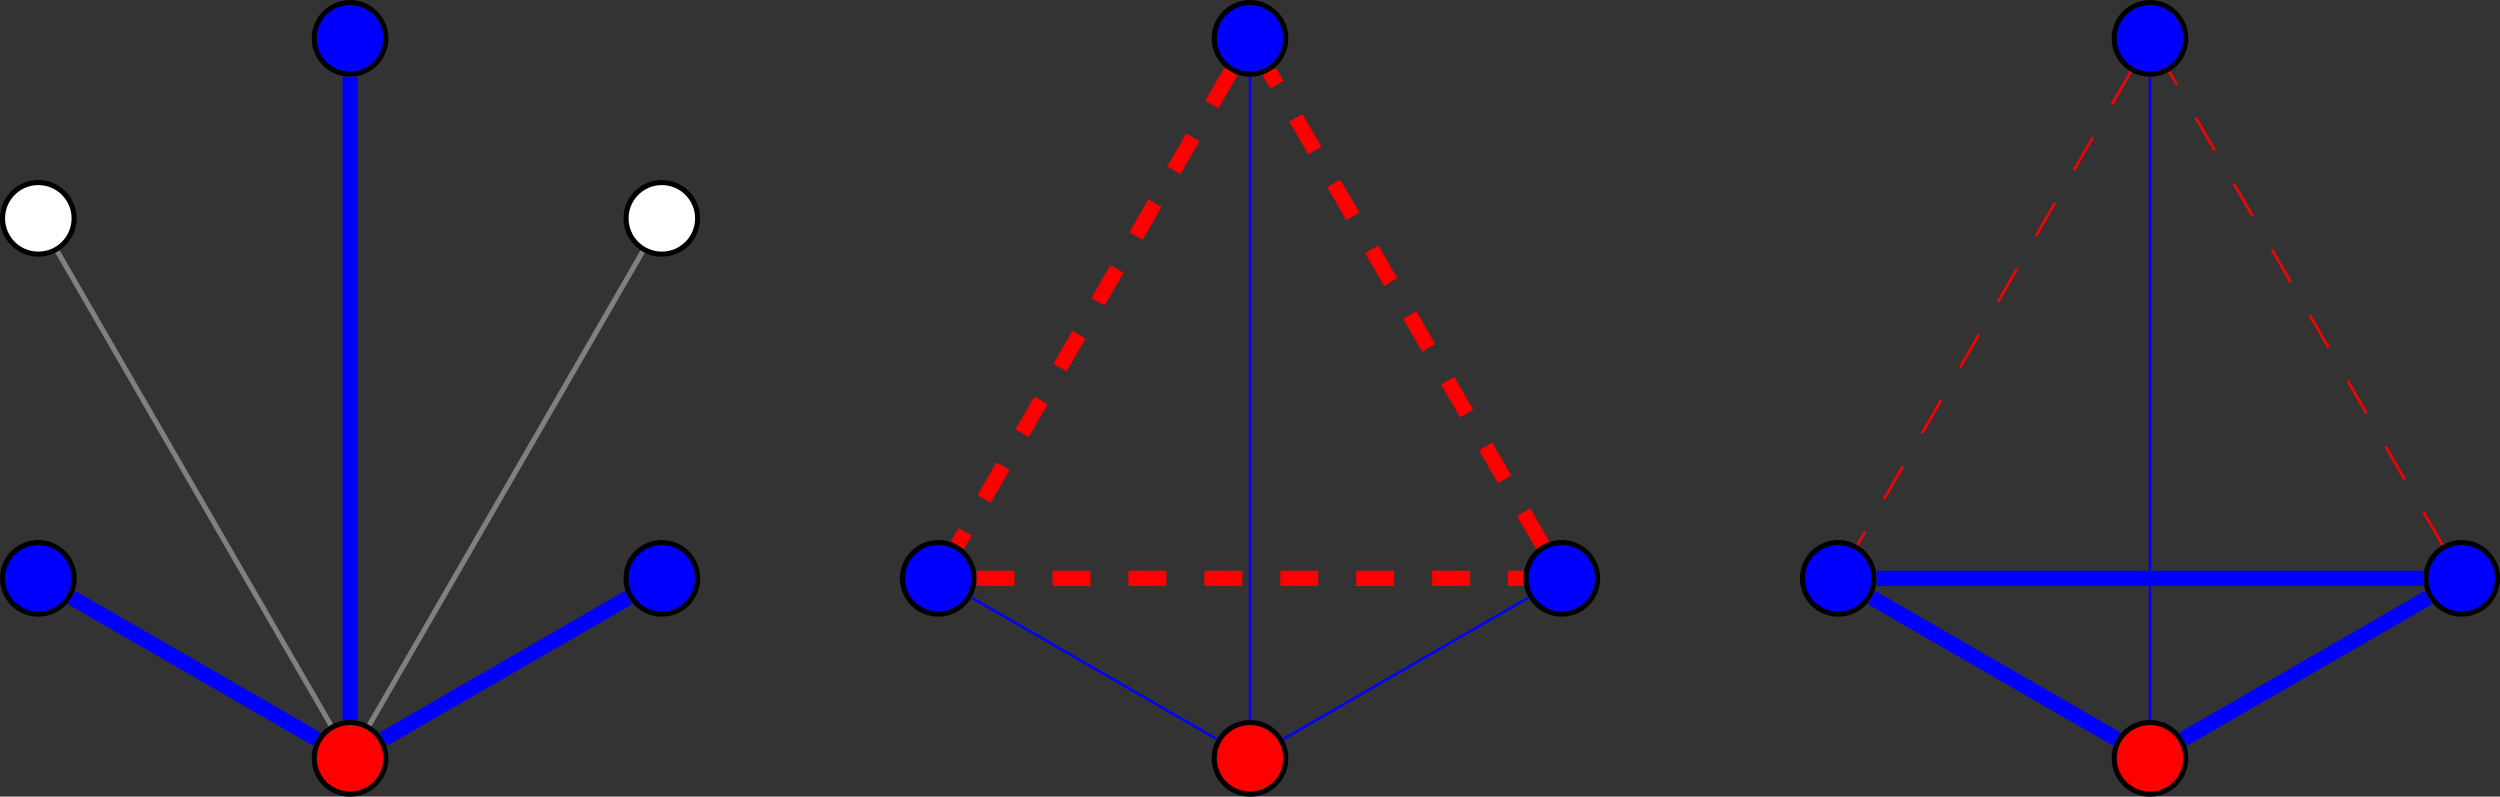 <?xml version="1.0" encoding="UTF-8"?>
<svg xmlns="http://www.w3.org/2000/svg" xmlns:xlink="http://www.w3.org/1999/xlink" width="196.86pt" height="62.73pt" viewBox="0 0 196.86 62.73" version="1.1">
<rect x="0" y="0" width="196.86" height="62.73" fill="#333333" stroke="none"/>
<defs>
<clipPath id="clip1">
  <path d="M 24 56 L 31 56 L 31 62.73 L 24 62.73 Z M 24 56 "/>
</clipPath>
<clipPath id="clip2">
  <path d="M 19 51 L 37 51 L 37 62.73 L 19 62.73 Z M 19 51 "/>
</clipPath>
<clipPath id="clip3">
  <path d="M 0 0 L 67 0 L 67 62.73 L 0 62.73 Z M 0 0 "/>
</clipPath>
<clipPath id="clip4">
  <path d="M 0 14 L 57 14 L 57 62.73 L 0 62.73 Z M 0 14 "/>
</clipPath>
<clipPath id="clip5">
  <path d="M 95 56 L 102 56 L 102 62.73 L 95 62.73 Z M 95 56 "/>
</clipPath>
<clipPath id="clip6">
  <path d="M 89 51 L 107 51 L 107 62.73 L 89 62.73 Z M 89 51 "/>
</clipPath>
<clipPath id="clip7">
  <path d="M 58 0 L 139 0 L 139 62.73 L 58 62.73 Z M 58 0 "/>
</clipPath>
<clipPath id="clip8">
  <path d="M 166 56 L 173 56 L 173 62.73 L 166 62.73 Z M 166 56 "/>
</clipPath>
<clipPath id="clip9">
  <path d="M 160 51 L 178 51 L 178 62.73 L 160 62.73 Z M 160 51 "/>
</clipPath>
<clipPath id="clip10">
  <path d="M 191 42 L 196.859 42 L 196.859 49 L 191 49 Z M 191 42 "/>
</clipPath>
<clipPath id="clip11">
  <path d="M 185 37 L 196.859 37 L 196.859 54 L 185 54 Z M 185 37 "/>
</clipPath>
<clipPath id="clip12">
  <path d="M 130 28 L 196.859 28 L 196.859 62.73 L 130 62.73 Z M 130 28 "/>
</clipPath>
</defs>
<g id="surface1">
<g clip-path="url(#clip1)" clip-rule="nonzero">
<path style=" stroke:none;fill-rule:nonzero;fill:rgb(100%,0%,0%);fill-opacity:1;" d="M 30.383 59.715 C 30.383 58.156 29.121 56.895 27.566 56.895 C 26.008 56.895 24.746 58.156 24.746 59.715 C 24.746 61.27 26.008 62.531 27.566 62.531 C 29.121 62.531 30.383 61.27 30.383 59.715 Z M 30.383 59.715 "/>
</g>
<g clip-path="url(#clip2)" clip-rule="nonzero">
<path style="fill:none;stroke-width:0.399;stroke-linecap:butt;stroke-linejoin:miter;stroke:rgb(0%,0%,0%);stroke-opacity:1;stroke-miterlimit:10;" d="M 2.817 -28.348 C 2.817 -26.789 1.555 -25.528 0 -25.528 C -1.558 -25.528 -2.82 -26.789 -2.82 -28.348 C -2.82 -29.903 -1.558 -31.164 0 -31.164 C 1.555 -31.164 2.817 -29.903 2.817 -28.348 Z M 2.817 -28.348 " transform="matrix(1,0,0,-1,27.566,31.367)"/>
</g>
<path style="fill-rule:nonzero;fill:rgb(0%,0%,100%);fill-opacity:1;stroke-width:0.399;stroke-linecap:butt;stroke-linejoin:miter;stroke:rgb(0%,0%,0%);stroke-opacity:1;stroke-miterlimit:10;" d="M 27.368 -14.172 C 27.368 -12.617 26.106 -11.356 24.547 -11.356 C 22.993 -11.356 21.731 -12.617 21.731 -14.172 C 21.731 -15.731 22.993 -16.992 24.547 -16.992 C 26.106 -16.992 27.368 -15.731 27.368 -14.172 Z M 27.368 -14.172 " transform="matrix(1,0,0,-1,27.566,31.367)"/>
<path style="fill-rule:nonzero;fill:rgb(100%,100%,100%);fill-opacity:1;stroke-width:0.399;stroke-linecap:butt;stroke-linejoin:miter;stroke:rgb(0%,0%,0%);stroke-opacity:1;stroke-miterlimit:10;" d="M 27.368 14.172 C 27.368 15.73 26.106 16.992 24.547 16.992 C 22.993 16.992 21.731 15.73 21.731 14.172 C 21.731 12.617 22.993 11.355 24.547 11.355 C 26.106 11.355 27.368 12.617 27.368 14.172 Z M 27.368 14.172 " transform="matrix(1,0,0,-1,27.566,31.367)"/>
<path style="fill-rule:nonzero;fill:rgb(0%,0%,100%);fill-opacity:1;stroke-width:0.399;stroke-linecap:butt;stroke-linejoin:miter;stroke:rgb(0%,0%,0%);stroke-opacity:1;stroke-miterlimit:10;" d="M 2.817 28.347 C 2.817 29.902 1.555 31.164 0 31.164 C -1.558 31.164 -2.82 29.902 -2.82 28.347 C -2.82 26.789 -1.558 25.527 0 25.527 C 1.555 25.527 2.817 26.789 2.817 28.347 Z M 2.817 28.347 " transform="matrix(1,0,0,-1,27.566,31.367)"/>
<path style="fill-rule:nonzero;fill:rgb(100%,100%,100%);fill-opacity:1;stroke-width:0.399;stroke-linecap:butt;stroke-linejoin:miter;stroke:rgb(0%,0%,0%);stroke-opacity:1;stroke-miterlimit:10;" d="M -21.73 14.172 C -21.73 15.73 -22.992 16.992 -24.55 16.992 C -26.105 16.992 -27.367 15.73 -27.367 14.172 C -27.367 12.617 -26.105 11.355 -24.55 11.355 C -22.992 11.355 -21.73 12.617 -21.73 14.172 Z M -21.73 14.172 " transform="matrix(1,0,0,-1,27.566,31.367)"/>
<path style="fill-rule:nonzero;fill:rgb(0%,0%,100%);fill-opacity:1;stroke-width:0.399;stroke-linecap:butt;stroke-linejoin:miter;stroke:rgb(0%,0%,0%);stroke-opacity:1;stroke-miterlimit:10;" d="M -21.73 -14.172 C -21.73 -12.617 -22.992 -11.356 -24.55 -11.356 C -26.105 -11.356 -27.367 -12.617 -27.367 -14.172 C -27.367 -15.731 -26.105 -16.992 -24.55 -16.992 C -22.992 -16.992 -21.73 -15.731 -21.73 -14.172 Z M -21.73 -14.172 " transform="matrix(1,0,0,-1,27.566,31.367)"/>
<g clip-path="url(#clip3)" clip-rule="nonzero">
<path style="fill:none;stroke-width:1.196;stroke-linecap:butt;stroke-linejoin:miter;stroke:rgb(0%,0%,100%);stroke-opacity:1;stroke-miterlimit:10;" d="M 2.622 -26.832 L 21.926 -15.688 M 0 -25.328 L 0 25.328 M -2.621 -26.832 L -21.929 -15.688 " transform="matrix(1,0,0,-1,27.566,31.367)"/>
</g>
<g clip-path="url(#clip4)" clip-rule="nonzero">
<path style="fill:none;stroke-width:0.399;stroke-linecap:butt;stroke-linejoin:miter;stroke:rgb(50%,50%,50%);stroke-opacity:1;stroke-miterlimit:10;" d="M 1.512 -25.727 L 23.036 11.551 M -1.515 -25.727 L -23.035 11.551 " transform="matrix(1,0,0,-1,27.566,31.367)"/>
</g>
<g clip-path="url(#clip5)" clip-rule="nonzero">
<path style=" stroke:none;fill-rule:nonzero;fill:rgb(100%,0%,0%);fill-opacity:1;" d="M 101.25 59.715 C 101.25 58.156 99.988 56.895 98.434 56.895 C 96.875 56.895 95.613 58.156 95.613 59.715 C 95.613 61.27 96.875 62.531 98.434 62.531 C 99.988 62.531 101.25 61.27 101.25 59.715 Z M 101.25 59.715 "/>
</g>
<g clip-path="url(#clip6)" clip-rule="nonzero">
<path style="fill:none;stroke-width:0.399;stroke-linecap:butt;stroke-linejoin:miter;stroke:rgb(0%,0%,0%);stroke-opacity:1;stroke-miterlimit:10;" d="M 73.684 -28.348 C 73.684 -26.789 72.422 -25.528 70.868 -25.528 C 69.309 -25.528 68.047 -26.789 68.047 -28.348 C 68.047 -29.903 69.309 -31.164 70.868 -31.164 C 72.422 -31.164 73.684 -29.903 73.684 -28.348 Z M 73.684 -28.348 " transform="matrix(1,0,0,-1,27.566,31.367)"/>
</g>
<path style="fill-rule:nonzero;fill:rgb(0%,0%,100%);fill-opacity:1;stroke-width:0.399;stroke-linecap:butt;stroke-linejoin:miter;stroke:rgb(0%,0%,0%);stroke-opacity:1;stroke-miterlimit:10;" d="M 49.137 -14.172 C 49.137 -12.617 47.875 -11.356 46.317 -11.356 C 44.762 -11.356 43.5 -12.617 43.5 -14.172 C 43.5 -15.731 44.762 -16.992 46.317 -16.992 C 47.875 -16.992 49.137 -15.731 49.137 -14.172 Z M 49.137 -14.172 " transform="matrix(1,0,0,-1,27.566,31.367)"/>
<path style="fill-rule:nonzero;fill:rgb(0%,0%,100%);fill-opacity:1;stroke-width:0.399;stroke-linecap:butt;stroke-linejoin:miter;stroke:rgb(0%,0%,0%);stroke-opacity:1;stroke-miterlimit:10;" d="M 98.235 -14.172 C 98.235 -12.617 96.973 -11.356 95.414 -11.356 C 93.86 -11.356 92.598 -12.617 92.598 -14.172 C 92.598 -15.731 93.86 -16.992 95.414 -16.992 C 96.973 -16.992 98.235 -15.731 98.235 -14.172 Z M 98.235 -14.172 " transform="matrix(1,0,0,-1,27.566,31.367)"/>
<path style="fill-rule:nonzero;fill:rgb(0%,0%,100%);fill-opacity:1;stroke-width:0.399;stroke-linecap:butt;stroke-linejoin:miter;stroke:rgb(0%,0%,0%);stroke-opacity:1;stroke-miterlimit:10;" d="M 73.684 28.347 C 73.684 29.902 72.422 31.164 70.868 31.164 C 69.309 31.164 68.047 29.902 68.047 28.347 C 68.047 26.789 69.309 25.527 70.868 25.527 C 72.422 25.527 73.684 26.789 73.684 28.347 Z M 73.684 28.347 " transform="matrix(1,0,0,-1,27.566,31.367)"/>
<path style="fill:none;stroke-width:0.199;stroke-linecap:butt;stroke-linejoin:miter;stroke:rgb(0%,0%,100%);stroke-opacity:1;stroke-miterlimit:10;" d="M 68.246 -26.832 L 48.938 -15.688 M 73.489 -26.832 L 92.793 -15.688 M 70.868 -25.328 L 70.868 25.328 " transform="matrix(1,0,0,-1,27.566,31.367)"/>
<g clip-path="url(#clip7)" clip-rule="nonzero">
<path style="fill:none;stroke-width:1.196;stroke-linecap:butt;stroke-linejoin:miter;stroke:rgb(100%,0%,0%);stroke-opacity:1;stroke-dasharray:2.989,2.989;stroke-miterlimit:10;" d="M 69.352 25.726 L 47.832 -11.551 M 49.336 -14.172 L 92.399 -14.172 M 93.903 -11.551 L 72.379 25.726 " transform="matrix(1,0,0,-1,27.566,31.367)"/>
</g>
<g clip-path="url(#clip8)" clip-rule="nonzero">
<path style=" stroke:none;fill-rule:nonzero;fill:rgb(100%,0%,0%);fill-opacity:1;" d="M 172.117 59.715 C 172.117 58.156 170.855 56.895 169.301 56.895 C 167.742 56.895 166.48 58.156 166.48 59.715 C 166.48 61.27 167.742 62.531 169.301 62.531 C 170.855 62.531 172.117 61.27 172.117 59.715 Z M 172.117 59.715 "/>
</g>
<g clip-path="url(#clip9)" clip-rule="nonzero">
<path style="fill:none;stroke-width:0.399;stroke-linecap:butt;stroke-linejoin:miter;stroke:rgb(0%,0%,0%);stroke-opacity:1;stroke-miterlimit:10;" d="M 144.551 -28.348 C 144.551 -26.789 143.289 -25.528 141.735 -25.528 C 140.176 -25.528 138.914 -26.789 138.914 -28.348 C 138.914 -29.903 140.176 -31.164 141.735 -31.164 C 143.289 -31.164 144.551 -29.903 144.551 -28.348 Z M 144.551 -28.348 " transform="matrix(1,0,0,-1,27.566,31.367)"/>
</g>
<path style="fill-rule:nonzero;fill:rgb(0%,0%,100%);fill-opacity:1;stroke-width:0.399;stroke-linecap:butt;stroke-linejoin:miter;stroke:rgb(0%,0%,0%);stroke-opacity:1;stroke-miterlimit:10;" d="M 120.004 -14.172 C 120.004 -12.617 118.743 -11.356 117.184 -11.356 C 115.629 -11.356 114.368 -12.617 114.368 -14.172 C 114.368 -15.731 115.629 -16.992 117.184 -16.992 C 118.743 -16.992 120.004 -15.731 120.004 -14.172 Z M 120.004 -14.172 " transform="matrix(1,0,0,-1,27.566,31.367)"/>
<g clip-path="url(#clip10)" clip-rule="nonzero">
<path style=" stroke:none;fill-rule:nonzero;fill:rgb(0%,0%,100%);fill-opacity:1;" d="M 196.668 45.539 C 196.668 43.984 195.406 42.723 193.848 42.723 C 192.293 42.723 191.031 43.984 191.031 45.539 C 191.031 47.098 192.293 48.359 193.848 48.359 C 195.406 48.359 196.668 47.098 196.668 45.539 Z M 196.668 45.539 "/>
</g>
<g clip-path="url(#clip11)" clip-rule="nonzero">
<path style="fill:none;stroke-width:0.399;stroke-linecap:butt;stroke-linejoin:miter;stroke:rgb(0%,0%,0%);stroke-opacity:1;stroke-miterlimit:10;" d="M 169.102 -14.172 C 169.102 -12.617 167.84 -11.356 166.282 -11.356 C 164.727 -11.356 163.465 -12.617 163.465 -14.172 C 163.465 -15.731 164.727 -16.992 166.282 -16.992 C 167.84 -16.992 169.102 -15.731 169.102 -14.172 Z M 169.102 -14.172 " transform="matrix(1,0,0,-1,27.566,31.367)"/>
</g>
<path style="fill-rule:nonzero;fill:rgb(0%,0%,100%);fill-opacity:1;stroke-width:0.399;stroke-linecap:butt;stroke-linejoin:miter;stroke:rgb(0%,0%,0%);stroke-opacity:1;stroke-miterlimit:10;" d="M 144.551 28.347 C 144.551 29.902 143.289 31.164 141.735 31.164 C 140.176 31.164 138.914 29.902 138.914 28.347 C 138.914 26.789 140.176 25.527 141.735 25.527 C 143.289 25.527 144.551 26.789 144.551 28.347 Z M 144.551 28.347 " transform="matrix(1,0,0,-1,27.566,31.367)"/>
<g clip-path="url(#clip12)" clip-rule="nonzero">
<path style="fill:none;stroke-width:1.196;stroke-linecap:butt;stroke-linejoin:miter;stroke:rgb(0%,0%,100%);stroke-opacity:1;stroke-miterlimit:10;" d="M 139.114 -26.832 L 119.805 -15.688 M 144.356 -26.832 L 163.661 -15.688 M 120.204 -14.172 L 163.266 -14.172 " transform="matrix(1,0,0,-1,27.566,31.367)"/>
</g>
<path style="fill:none;stroke-width:0.199;stroke-linecap:butt;stroke-linejoin:miter;stroke:rgb(0%,0%,100%);stroke-opacity:1;stroke-miterlimit:10;" d="M 141.735 -25.328 L 141.735 25.328 " transform="matrix(1,0,0,-1,27.566,31.367)"/>
<path style="fill:none;stroke-width:0.199;stroke-linecap:butt;stroke-linejoin:miter;stroke:rgb(100%,0%,0%);stroke-opacity:1;stroke-dasharray:2.989,2.989;stroke-miterlimit:10;" d="M 140.219 25.726 L 118.7 -11.551 M 164.77 -11.551 L 143.246 25.726 " transform="matrix(1,0,0,-1,27.566,31.367)"/>
</g>
</svg>
